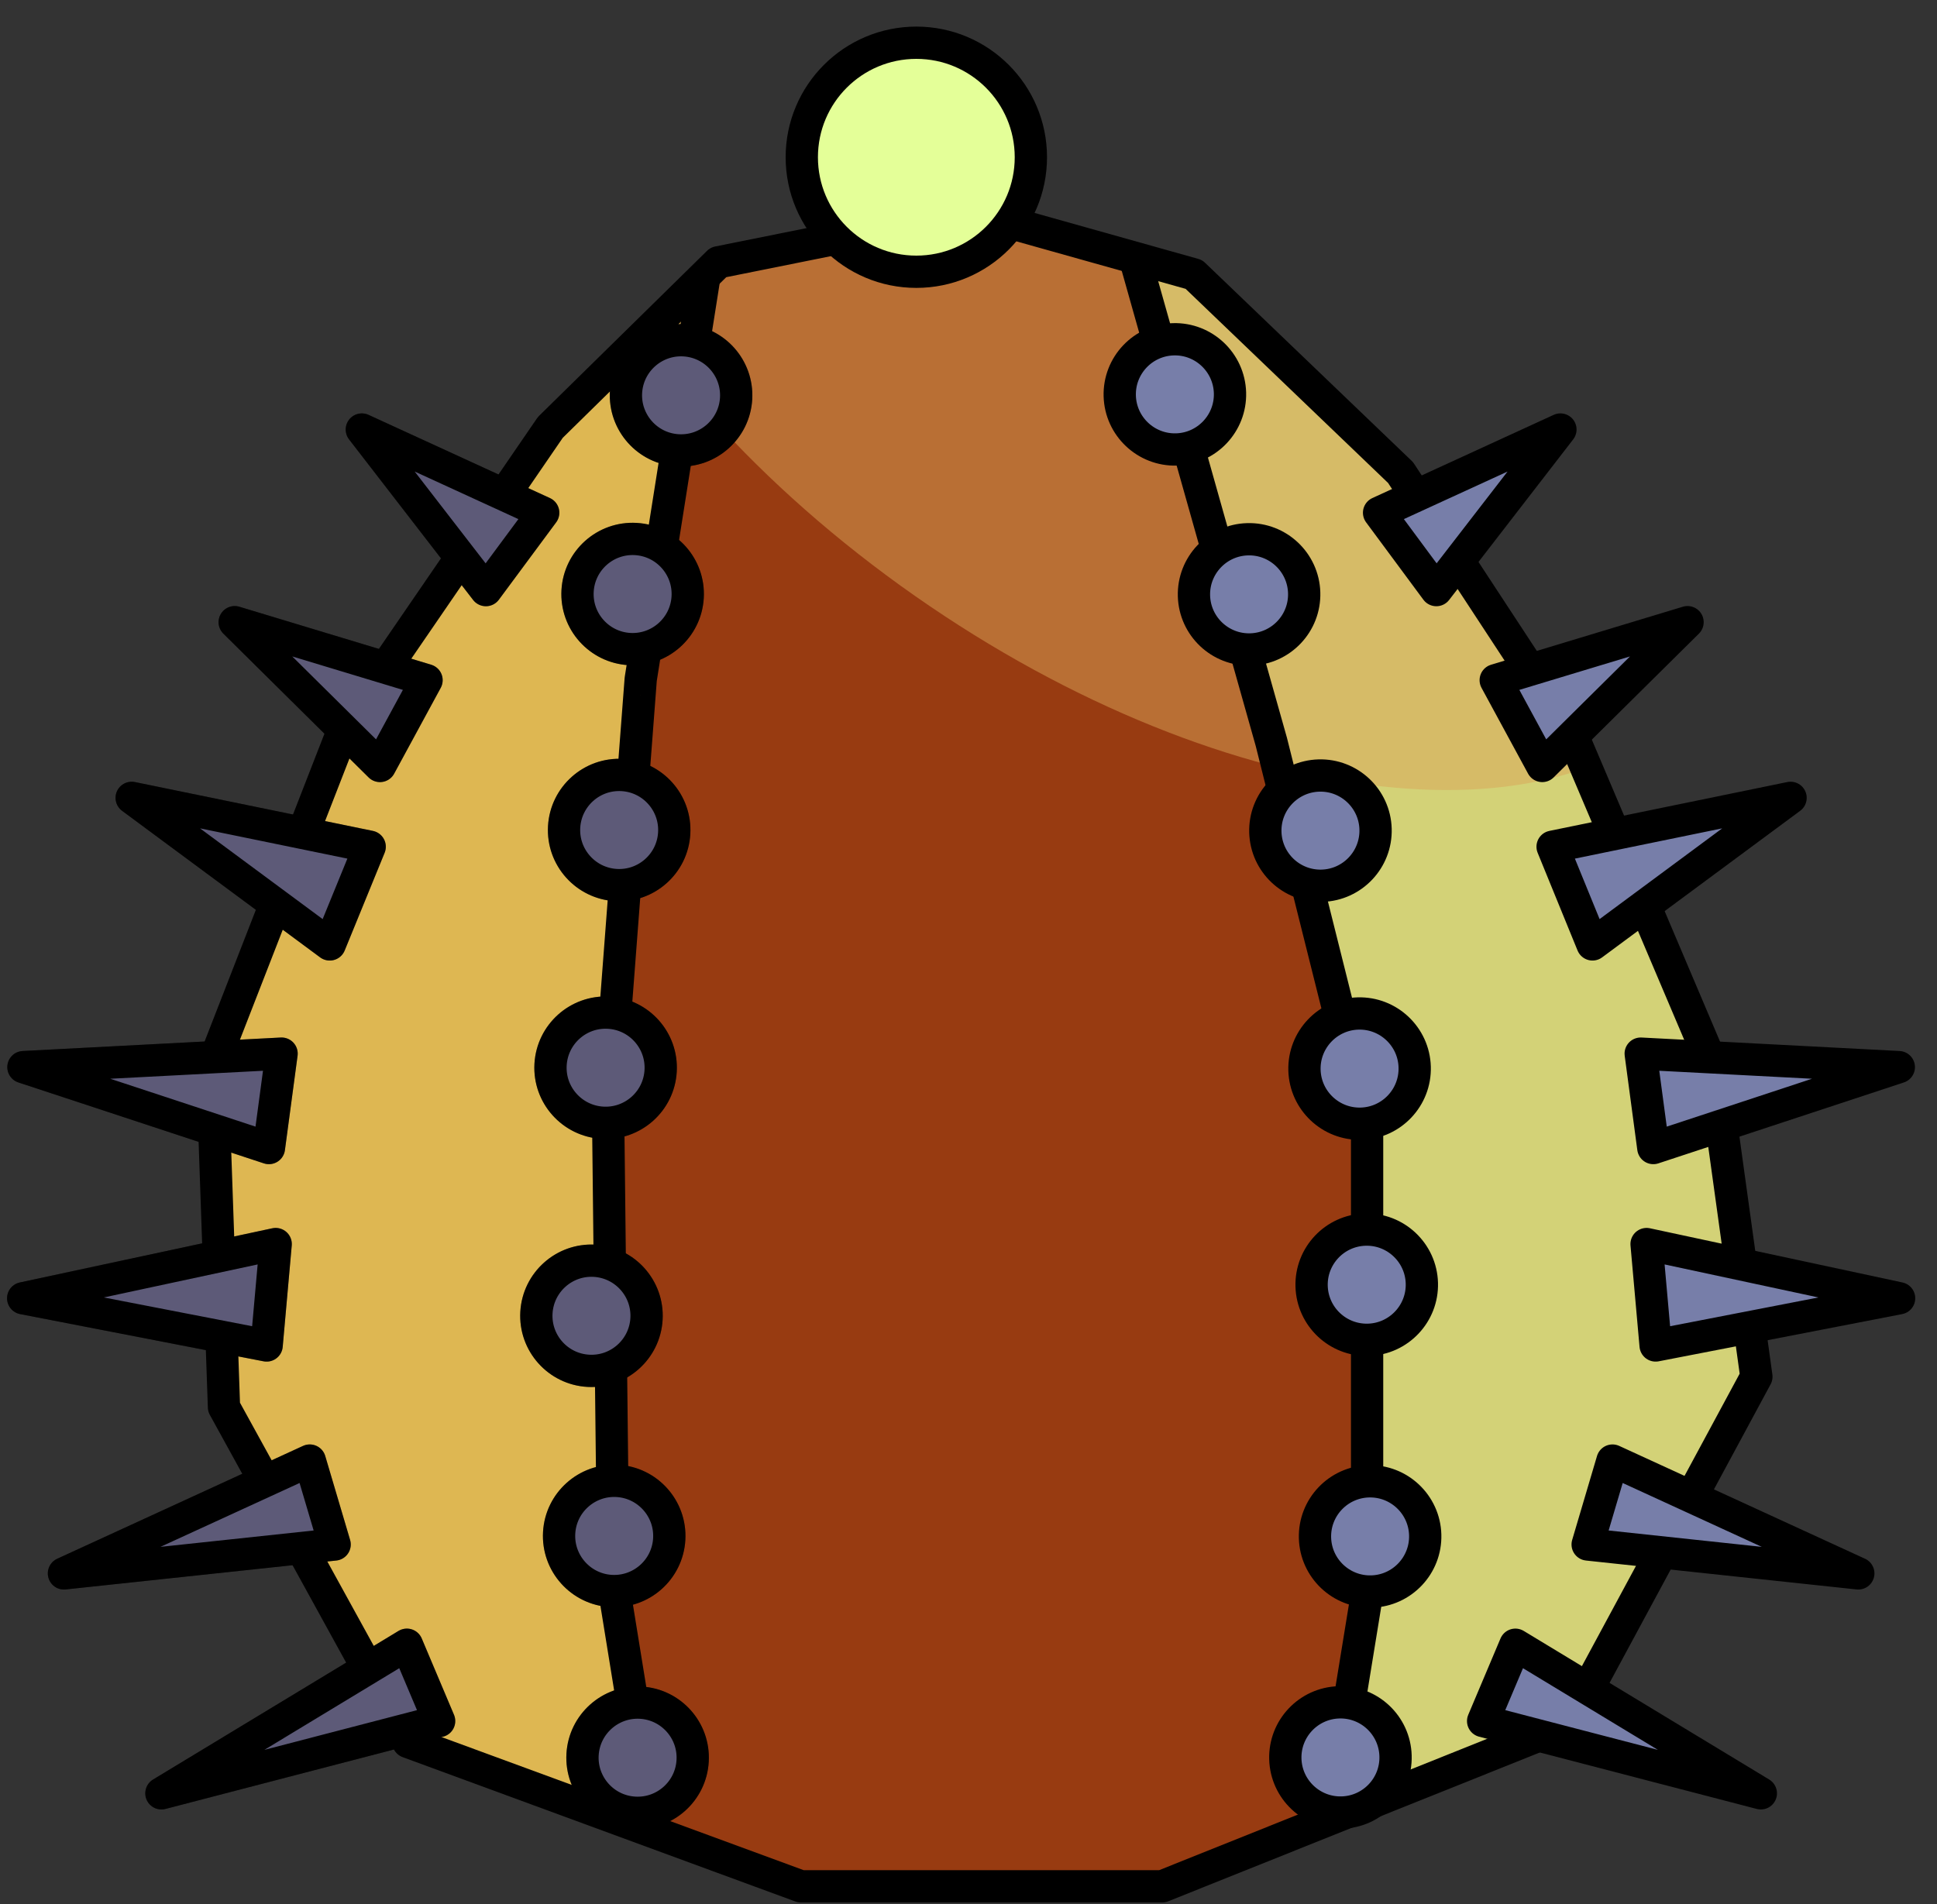 <?xml version="1.0" encoding="UTF-8" standalone="no"?><!DOCTYPE svg PUBLIC "-//W3C//DTD SVG 1.1//EN" "http://www.w3.org/Graphics/SVG/1.1/DTD/svg11.dtd"><svg width="100%" height="100%" viewBox="0 0 60 59" version="1.1" xmlns="http://www.w3.org/2000/svg" xmlns:xlink="http://www.w3.org/1999/xlink" xml:space="preserve" xmlns:serif="http://www.serif.com/" style="fill-rule:evenodd;clip-rule:evenodd;stroke-linecap:round;stroke-linejoin:round;stroke-miterlimit:1.5;"><rect x="0" y="0" width="60" height="59" fill="#333333" stroke="none"/><g id="cactus07"><path d="M54.405,42.654l-1.325,-9.572l-4.397,-10.358l-5.3,-8.083l-6.402,-6.139l-6.924,-1.944l-7.805,1.569l-5.205,5.115l-6.4,9.335l-4.076,10.47l0.367,10.55l5.707,10.376l12.161,4.471l11.195,0l12.613,-5.052l5.791,-10.738Z" style="fill:#deb752;"/><clipPath id="_clip1"><path d="M54.405,42.654l-1.325,-9.572l-4.397,-10.358l-5.3,-8.083l-6.402,-6.139l-6.924,-1.944l-7.805,1.569l-5.205,5.115l-6.4,9.335l-4.076,10.47l0.367,10.55l5.707,10.376l12.161,4.471l11.195,0l12.613,-5.052l5.791,-10.738Z"/></clipPath><g clip-path="url(#_clip1)"><path d="M31.614,-10.045l-1.21,8.83l-0.891,62.903l23.567,7.136l13.009,-14.962c3.849,-41.306 -8.934,-79.846 -34.475,-63.907Z" style="fill:#d3d277;stroke:#000;stroke-width:1px;"/><path d="M41.77,-0.713c9.706,6.793 14.58,16.605 10.876,21.898c-3.705,5.293 -14.592,4.075 -24.299,-2.718c-9.707,-6.793 -14.58,-16.605 -10.876,-21.898c3.704,-5.293 14.592,-4.075 24.299,2.718Z" style="fill:#daa459;fill-opacity:0.5;"/><path d="M19.847,21.042l2.764,-17.482l7.793,-3.891l2.798,1.4l6.179,21.918l2.966,11.853l0,14.524l-1.779,10.913l-19.687,0.433l-1.881,-11.606l-0.165,-14.779l1.012,-13.283Z" style="fill:#983b11;"/><clipPath id="_clip2"><path d="M19.847,21.042l2.764,-17.482l7.793,-3.891l2.798,1.4l6.179,21.918l2.966,11.853l0,14.524l-1.779,10.913l-19.687,0.433l-1.881,-11.606l-0.165,-14.779l1.012,-13.283Z"/></clipPath><g clip-path="url(#_clip2)"><path d="M41.77,-0.713c9.706,6.793 14.58,16.605 10.876,21.898c-3.705,5.293 -14.592,4.075 -24.299,-2.718c-9.707,-6.793 -14.58,-16.605 -10.876,-21.898c3.704,-5.293 14.592,-4.075 24.299,2.718Z" style="fill:#daa459;fill-opacity:0.5;"/></g><path d="M19.847,21.042l2.764,-17.482l7.793,-3.891l2.798,1.4l6.179,21.918l2.966,11.853l0,14.524l-1.779,10.913l-19.687,0.433l-1.881,-11.606l-0.165,-14.779l1.012,-13.283Z" style="fill:none;stroke:#000;stroke-width:1px;"/></g><path d="M54.405,42.654l-1.325,-9.572l-4.397,-10.358l-5.3,-8.083l-6.402,-6.139l-6.924,-1.944l-7.805,1.569l-5.205,5.115l-6.4,9.335l-4.076,10.47l0.367,10.55l5.707,10.376l12.161,4.471l11.195,0l12.613,-5.052l5.791,-10.738Z" style="fill:none;stroke:#000;stroke-width:1px;"/><g><path d="M36.442,13.926c-0.943,0.027 -1.73,-0.716 -1.757,-1.658c-0.027,-0.942 0.716,-1.729 1.658,-1.756c0.942,-0.028 1.729,0.715 1.757,1.658c0.027,0.942 -0.716,1.729 -1.658,1.756Z" style="fill:#777ea9;stroke:#000;stroke-width:1px;"/><path d="M38.74,20.122c-0.942,0.027 -1.729,-0.716 -1.756,-1.658c-0.027,-0.942 0.716,-1.729 1.658,-1.756c0.942,-0.028 1.729,0.715 1.756,1.658c0.027,0.942 -0.716,1.729 -1.658,1.756Z" style="fill:#777ea9;stroke:#000;stroke-width:1px;"/><path d="M40.951,27.443c-0.942,0.027 -1.729,-0.716 -1.756,-1.658c-0.028,-0.942 0.715,-1.729 1.658,-1.757c0.942,-0.027 1.729,0.716 1.756,1.658c0.027,0.943 -0.716,1.73 -1.658,1.757Z" style="fill:#777ea9;stroke:#000;stroke-width:1px;"/><path d="M42.385,41.511c-0.942,0.027 -1.729,-0.715 -1.757,-1.658c-0.027,-0.942 0.716,-1.729 1.659,-1.756c0.942,-0.027 1.729,0.716 1.756,1.658c0.027,0.942 -0.716,1.729 -1.658,1.756Z" style="fill:#777ea9;stroke:#000;stroke-width:1px;"/><path d="M42.489,49.31c-0.942,0.027 -1.729,-0.716 -1.756,-1.658c-0.027,-0.942 0.716,-1.729 1.658,-1.756c0.942,-0.027 1.729,0.716 1.756,1.658c0.027,0.942 -0.716,1.729 -1.658,1.756Z" style="fill:#777ea9;stroke:#000;stroke-width:1px;"/><path d="M41.57,56.158c-0.942,0.027 -1.729,-0.716 -1.756,-1.658c-0.027,-0.942 0.716,-1.729 1.658,-1.756c0.942,-0.028 1.729,0.715 1.756,1.658c0.028,0.942 -0.715,1.729 -1.658,1.756Z" style="fill:#777ea9;stroke:#000;stroke-width:1px;"/><path d="M42.163,34.816c-0.942,0.027 -1.729,-0.716 -1.756,-1.658c-0.027,-0.942 0.716,-1.729 1.658,-1.757c0.942,-0.027 1.729,0.716 1.756,1.658c0.027,0.943 -0.716,1.73 -1.658,1.757Z" style="fill:#777ea9;stroke:#000;stroke-width:1px;"/></g><g><g><path d="M20.999,13.953c0.941,0.054 1.749,-0.667 1.803,-1.608c0.053,-0.941 -0.667,-1.748 -1.608,-1.802c-0.941,-0.054 -1.749,0.667 -1.803,1.608c-0.053,0.941 0.667,1.749 1.608,1.802Z" style="fill:#777ea9;stroke:#000;stroke-width:1px;"/><path d="M19.499,20.11c0.941,0.053 1.748,-0.667 1.802,-1.608c0.054,-0.941 -0.667,-1.749 -1.608,-1.802c-0.941,-0.054 -1.749,0.666 -1.802,1.608c-0.054,0.941 0.667,1.748 1.608,1.802Z" style="fill:#777ea9;stroke:#000;stroke-width:1px;"/><path d="M19.082,27.422c0.941,0.054 1.749,-0.667 1.802,-1.608c0.054,-0.941 -0.667,-1.749 -1.608,-1.802c-0.941,-0.054 -1.748,0.667 -1.802,1.608c-0.054,0.941 0.667,1.748 1.608,1.802Z" style="fill:#777ea9;stroke:#000;stroke-width:1px;"/><path d="M18.224,42.472c0.941,0.054 1.748,-0.667 1.802,-1.608c0.054,-0.941 -0.667,-1.748 -1.608,-1.802c-0.941,-0.054 -1.748,0.667 -1.802,1.608c-0.054,0.941 0.667,1.749 1.608,1.802Z" style="fill:#777ea9;stroke:#000;stroke-width:1px;"/><path d="M18.928,49.294c0.941,0.053 1.748,-0.667 1.802,-1.608c0.054,-0.941 -0.667,-1.749 -1.608,-1.803c-0.941,-0.053 -1.749,0.667 -1.802,1.608c-0.054,0.941 0.667,1.749 1.608,1.803Z" style="fill:#777ea9;stroke:#000;stroke-width:1px;"/><path d="M19.653,56.164c0.941,0.054 1.749,-0.666 1.802,-1.607c0.054,-0.942 -0.666,-1.749 -1.607,-1.803c-0.941,-0.053 -1.749,0.667 -1.803,1.608c-0.053,0.941 0.667,1.749 1.608,1.802Z" style="fill:#777ea9;stroke:#000;stroke-width:1px;"/><path d="M18.662,34.786c0.941,0.054 1.749,-0.667 1.802,-1.608c0.054,-0.941 -0.667,-1.749 -1.608,-1.802c-0.941,-0.054 -1.748,0.667 -1.802,1.608c-0.054,0.941 0.667,1.748 1.608,1.802Z" style="fill:#777ea9;stroke:#000;stroke-width:1px;"/></g><g><g opacity="0.3"><path d="M21.711,10.655c-0.879,-0.339 -1.869,0.099 -2.208,0.979c-0.339,0.879 0.1,1.868 0.979,2.208c0.879,0.339 1.869,-0.1 2.208,-0.979c0.339,-0.88 -0.099,-1.869 -0.979,-2.208Z" style="fill:#1d0705;stroke:#000;stroke-width:1px;"/><path d="M19.499,20.11c0.941,0.053 1.748,-0.667 1.802,-1.608c0.054,-0.941 -0.667,-1.749 -1.608,-1.802c-0.941,-0.054 -1.749,0.666 -1.802,1.608c-0.054,0.941 0.667,1.748 1.608,1.802Z" style="fill:#1d0705;stroke:#000;stroke-width:1px;"/><path d="M19.082,27.422c0.941,0.054 1.749,-0.667 1.802,-1.608c0.054,-0.941 -0.667,-1.749 -1.608,-1.802c-0.941,-0.054 -1.748,0.667 -1.802,1.608c-0.054,0.941 0.667,1.748 1.608,1.802Z" style="fill:#1d0705;stroke:#000;stroke-width:1px;"/><path d="M18.224,42.472c0.941,0.054 1.748,-0.667 1.802,-1.608c0.054,-0.941 -0.667,-1.748 -1.608,-1.802c-0.941,-0.054 -1.748,0.667 -1.802,1.608c-0.054,0.941 0.667,1.749 1.608,1.802Z" style="fill:#1d0705;stroke:#000;stroke-width:1px;"/><path d="M18.928,49.294c0.941,0.053 1.748,-0.667 1.802,-1.608c0.054,-0.941 -0.667,-1.749 -1.608,-1.803c-0.941,-0.053 -1.749,0.667 -1.802,1.608c-0.054,0.941 0.667,1.749 1.608,1.803Z" style="fill:#1d0705;stroke:#000;stroke-width:1px;"/><path d="M19.653,56.164c0.941,0.054 1.749,-0.666 1.802,-1.607c0.054,-0.942 -0.666,-1.749 -1.607,-1.803c-0.941,-0.053 -1.749,0.667 -1.803,1.608c-0.053,0.941 0.667,1.749 1.608,1.802Z" style="fill:#1d0705;stroke:#000;stroke-width:1px;"/><path d="M18.662,34.786c0.941,0.054 1.749,-0.667 1.802,-1.608c0.054,-0.941 -0.667,-1.749 -1.608,-1.802c-0.941,-0.054 -1.748,0.667 -1.802,1.608c-0.054,0.941 0.667,1.748 1.608,1.802Z" style="fill:#1d0705;stroke:#000;stroke-width:1px;"/></g></g></g><g><circle cx="28.384" cy="4.872" r="3.548" style="fill:#e4ff98;stroke:#000;stroke-width:1px;"/></g><g><g><g><path d="M11.208,13.308l3.843,4.975l1.775,-2.397l-5.618,-2.578Z" style="fill:#777ea9;stroke:#000;stroke-width:1px;"/><path d="M7.27,19.277l4.5,4.455l1.442,-2.658l-5.942,-1.797Z" style="fill:#777ea9;stroke:#000;stroke-width:1px;"/><path d="M4.079,24.72l6.135,4.541l1.237,-3.027l-7.372,-1.514Z" style="fill:#777ea9;stroke:#000;stroke-width:1px;"/><path d="M0.726,33.063l7.604,2.507l0.392,-2.925l-7.996,0.418Z" style="fill:#777ea9;stroke:#000;stroke-width:1px;"/><path d="M0.718,40.224l7.541,1.463l0.28,-3.142l-7.821,1.679Z" style="fill:#777ea9;stroke:#000;stroke-width:1px;"/><path d="M1.981,48.749l8.384,-0.896l-0.77,-2.6l-7.614,3.496Z" style="fill:#777ea9;stroke:#000;stroke-width:1px;"/><path d="M5,55.563l8.602,-2.239l-0.999,-2.365l-7.603,4.604Z" style="fill:#777ea9;stroke:#000;stroke-width:1px;"/></g><g><g opacity="0.3"><path d="M11.208,13.308l3.843,4.975l1.775,-2.397l-5.618,-2.578Z" style="fill:#1d0705;stroke:#000;stroke-width:1px;"/><path d="M7.27,19.277l4.5,4.455l1.442,-2.658l-5.942,-1.797Z" style="fill:#1d0705;stroke:#000;stroke-width:1px;"/><path d="M4.079,24.72l6.135,4.541l1.237,-3.027l-7.372,-1.514Z" style="fill:#1d0705;stroke:#000;stroke-width:1px;"/><path d="M0.726,33.063l7.604,2.507l0.392,-2.925l-7.996,0.418Z" style="fill:#1d0705;stroke:#000;stroke-width:1px;"/><path d="M0.718,40.224l7.541,1.463l0.28,-3.142l-7.821,1.679Z" style="fill:#1d0705;stroke:#000;stroke-width:1px;"/><path d="M1.981,48.749l8.384,-0.896l-0.77,-2.6l-7.614,3.496Z" style="fill:#1d0705;stroke:#000;stroke-width:1px;"/><path d="M5,55.563l8.602,-2.239l-0.999,-2.365l-7.603,4.604Z" style="fill:#1d0705;stroke:#000;stroke-width:1px;"/></g></g></g><g><path d="M48.335,13.308l-3.843,4.975l-1.774,-2.397l5.617,-2.578Z" style="fill:#777ea9;stroke:#000;stroke-width:1px;"/><path d="M52.273,19.277l-4.5,4.455l-1.442,-2.658l5.942,-1.797Z" style="fill:#777ea9;stroke:#000;stroke-width:1px;"/><path d="M55.464,24.72l-6.135,4.541l-1.236,-3.027l7.371,-1.514Z" style="fill:#777ea9;stroke:#000;stroke-width:1px;"/><path d="M58.817,33.063l-7.604,2.507l-0.391,-2.925l7.995,0.418Z" style="fill:#777ea9;stroke:#000;stroke-width:1px;"/><path d="M58.826,40.224l-7.542,1.463l-0.28,-3.142l7.822,1.679Z" style="fill:#777ea9;stroke:#000;stroke-width:1px;"/><path d="M57.562,48.749l-8.383,-0.896l0.769,-2.6l7.614,3.496Z" style="fill:#777ea9;stroke:#000;stroke-width:1px;"/><path d="M54.543,55.563l-8.602,-2.239l0.999,-2.365l7.603,4.604Z" style="fill:#777ea9;stroke:#000;stroke-width:1px;"/></g></g></g></svg>
